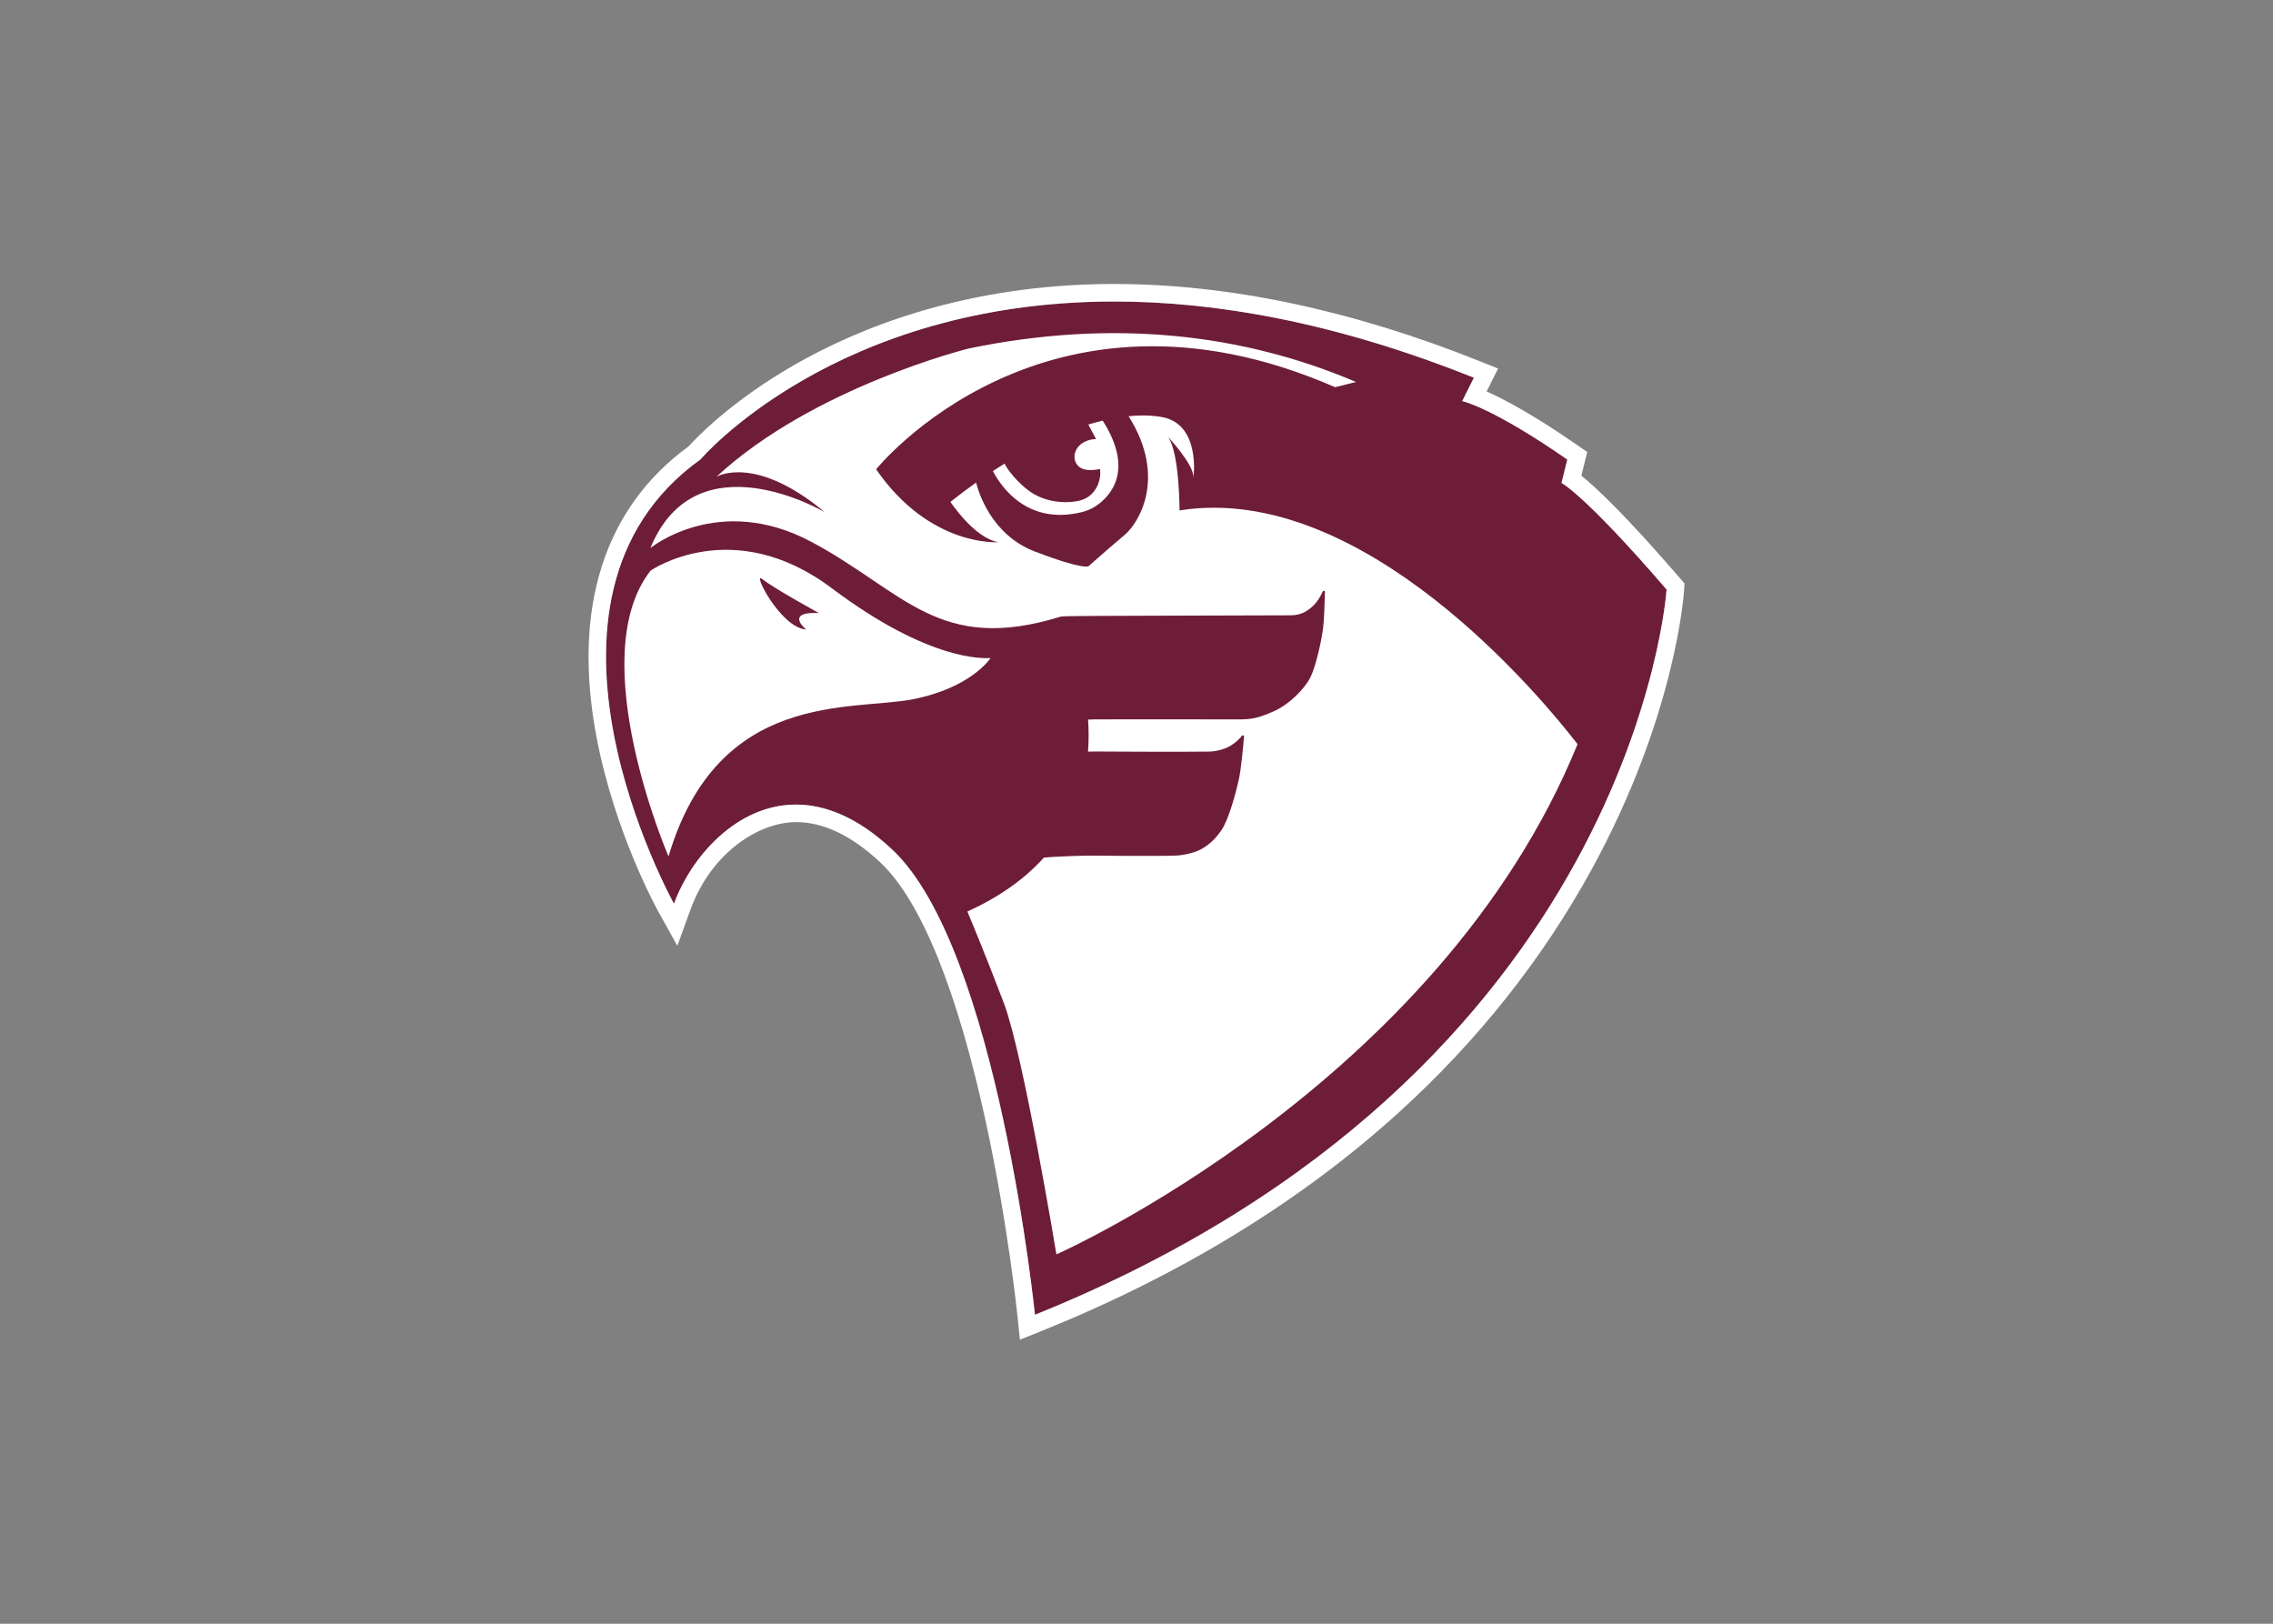 <svg clip-rule="evenodd" fill-rule="evenodd" stroke-linejoin="round" stroke-miterlimit="1.414" viewBox="0 0 560 400" xmlns="http://www.w3.org/2000/svg"><rect x="0" y="0" width="560" height="400" fill="#808080" stroke="none"/><g fill-rule="nonzero" transform="matrix(1.354 0 0 -1.354 145 330.029)"><path d="m15.546 79.321s-30.81 55.295 4.837 80.851c0 0 45.096 53.132 140.713 14.851l-2.124-4.254s5.312-1.063 19.123-10.633l-1.062-4.254s4.249-2.126 19.123-19.393c0 0-5.633-87.965-114.929-131.949 0 0-6.76 66.539-25.915 84.583s-35.259 2.603-39.766-9.802" fill="#6e1d39"/><path d="m95.658 192.078c-26.995 0-46.611-8.039-58.314-14.784-11.475-6.613-17.757-13.23-19.116-14.744-15.435-11.247-21.231-29.56-16.762-52.986 3.304-17.325 10.971-31.213 11.296-31.797l3.396-6.095 2.383 6.559c3.802 10.464 12.537 15.939 19.201 15.939 5.018 0 10.195-2.48 15.386-7.37 7.354-6.928 13.992-23.302 19.197-47.351 4.006-18.507 5.715-35.066 5.732-35.23l.429-4.219 3.93 1.581c25.281 10.175 47.157 23.555 65.02 39.77 14.328 13.006 26.115 27.851 35.036 44.123 15.236 27.791 16.806 49.884 16.865 50.811l.084 1.3-.851.987c-9.88 11.471-15.245 16.476-17.922 18.631l.54 2.16.534 2.14-1.812 1.256c-8.008 5.549-13.315 8.357-16.498 9.766l2.085 4.173-3.217 1.287c-23.357 9.352-45.772 14.093-66.622 14.093zm0-3.19c18.338 0 40.11-3.725 65.438-13.865l-2.124-4.254s5.312-1.063 19.123-10.633l-1.062-4.254s4.249-2.126 19.123-19.393c0 0-5.633-87.965-114.929-131.949 0 0-6.76 66.539-25.915 84.583-6.285 5.921-12.243 8.237-17.57 8.237-10.906 0-19.168-9.705-22.196-18.039 0 0-30.81 55.295 4.837 80.851 0 0 24.381 28.716 75.275 28.716z" fill="#fff"/><path d="m90.55 164.986c.025-.047.05-.095.075-.142.066.028.137.053.203.081z" fill="#6e1d39"/><g fill="#fff"><path d="m39.587 129.211c-4.636.308-9.965 10.806-7.951 9.164s10.272-6.166 10.272-6.166c-6.349.286-2.321-2.998-2.321-2.998zm33.555-5.201c-1.126 0-10.883-.801-28.911 12.733-18.028 13.532-32.935 3.19-32.935 3.19-12.395-15.789 3.255-52.01 3.255-52.01 9.014 30.448 33.45 26.393 44.554 28.616 10.624 2.127 14.037 7.471 14.037 7.471z"/><path d="m107.538 150.881s0 10.573-2.113 13.393c0 0 4.648-4.934 4.648-7.33 0 0 1.398 10.045-6.197 10.995-.391.05-2.31.403-5.609.079 7.084-11.213 1.755-19.533-.716-21.594-2.512-2.096-6.574-5.694-6.574-5.694s-.888-.746-9.798 2.683c-7.914 3.047-10.236 10.829-10.657 12.533-1.514-1.078-3.069-2.24-4.674-3.513 0 0 4.366-6.626 8.732-7.33 0 0-12.394-.988-22.253 13.251 0 0 30.563 38.062 83.52 14.942l3.797.951c-20.513 8.751-44.156 11.541-70.446 6.093 0 0-28.271-6.988-45.923-23.34 0 0 6.949 4.201 19.698-6.432 0 0-23.374 13.823-31.716-6.537 0 0 12.394 10.15 29.295 1.127 16.901-9.021 23.09-20.501 45.401-13.589l.001-.003c.112.029.747.046 1.023.059 1.985.1 31.907.118 40.764.171 1.09.007 2.479.215 3.977 1.609.917.838 1.514 1.897 1.867 2.704.003.009.008.016.011.024.09.21.402.142.396-.086-.044-1.813-.139-4.884-.313-6.403-.261-2.238-1.294-7.062-2.326-9.125-1.034-2.066-3.785-4.909-6.711-6.203-2.835-1.249-3.96-1.46-6.537-1.46-2.582 0-19.612.051-26.153 0-.321-.004-.68-.016-1.054-.036.127-1.883.137-3.835-.01-5.824.526.022.967.022 1.238.022.857 0 15.688-.103 20.926-.014.963.014 2.659.392 3.712 1.027.987.595 1.78 1.371 2.09 1.817.003.005.006.009.008.013.133.193.431.089.411-.141-.18-2.089-.543-5.907-.909-7.61-.513-2.409-1.829-7.348-3.185-9.384-1.548-2.324-3.495-3.63-5.33-4.134-1.632-.449-2.517-.5-3.303-.525-3.914-.112-15.454.009-15.454.009s-5.163-.079-8.24-.369c-3.308-3.677-7.825-7.038-13.92-9.804 0 0 3.072-7.261 6.64-16.659 3.569-9.398 9.562-45.724 9.562-45.724s69.588 30.837 94.825 92.833c-6.306 8.156-38.906 47.845-72.421 42.528"/><path d="m90.64 153.179c-.887-.506-1.92-.698-2.938-.769-2.364-.162-4.796.319-6.827 1.539-1.676 1.008-4.072 3.355-5.189 5.439-.692-.428-1.396-.88-2.111-1.35 1.485-2.844 6.221-9.831 16.057-7.498.964.23 1.889.6 2.711 1.156 2.55 1.726 7.04 6.376 1.211 15.52-.826-.194-1.698-.428-2.618-.704.469-.883.937-1.766 1.405-2.649-1.528-.046-3.122-.726-3.731-2.237-.313-.778-.247-1.702.248-2.377.94-1.282 2.723-1.107 4.213-.842.251-2.023-.663-4.218-2.431-5.228"/></g></g></svg>